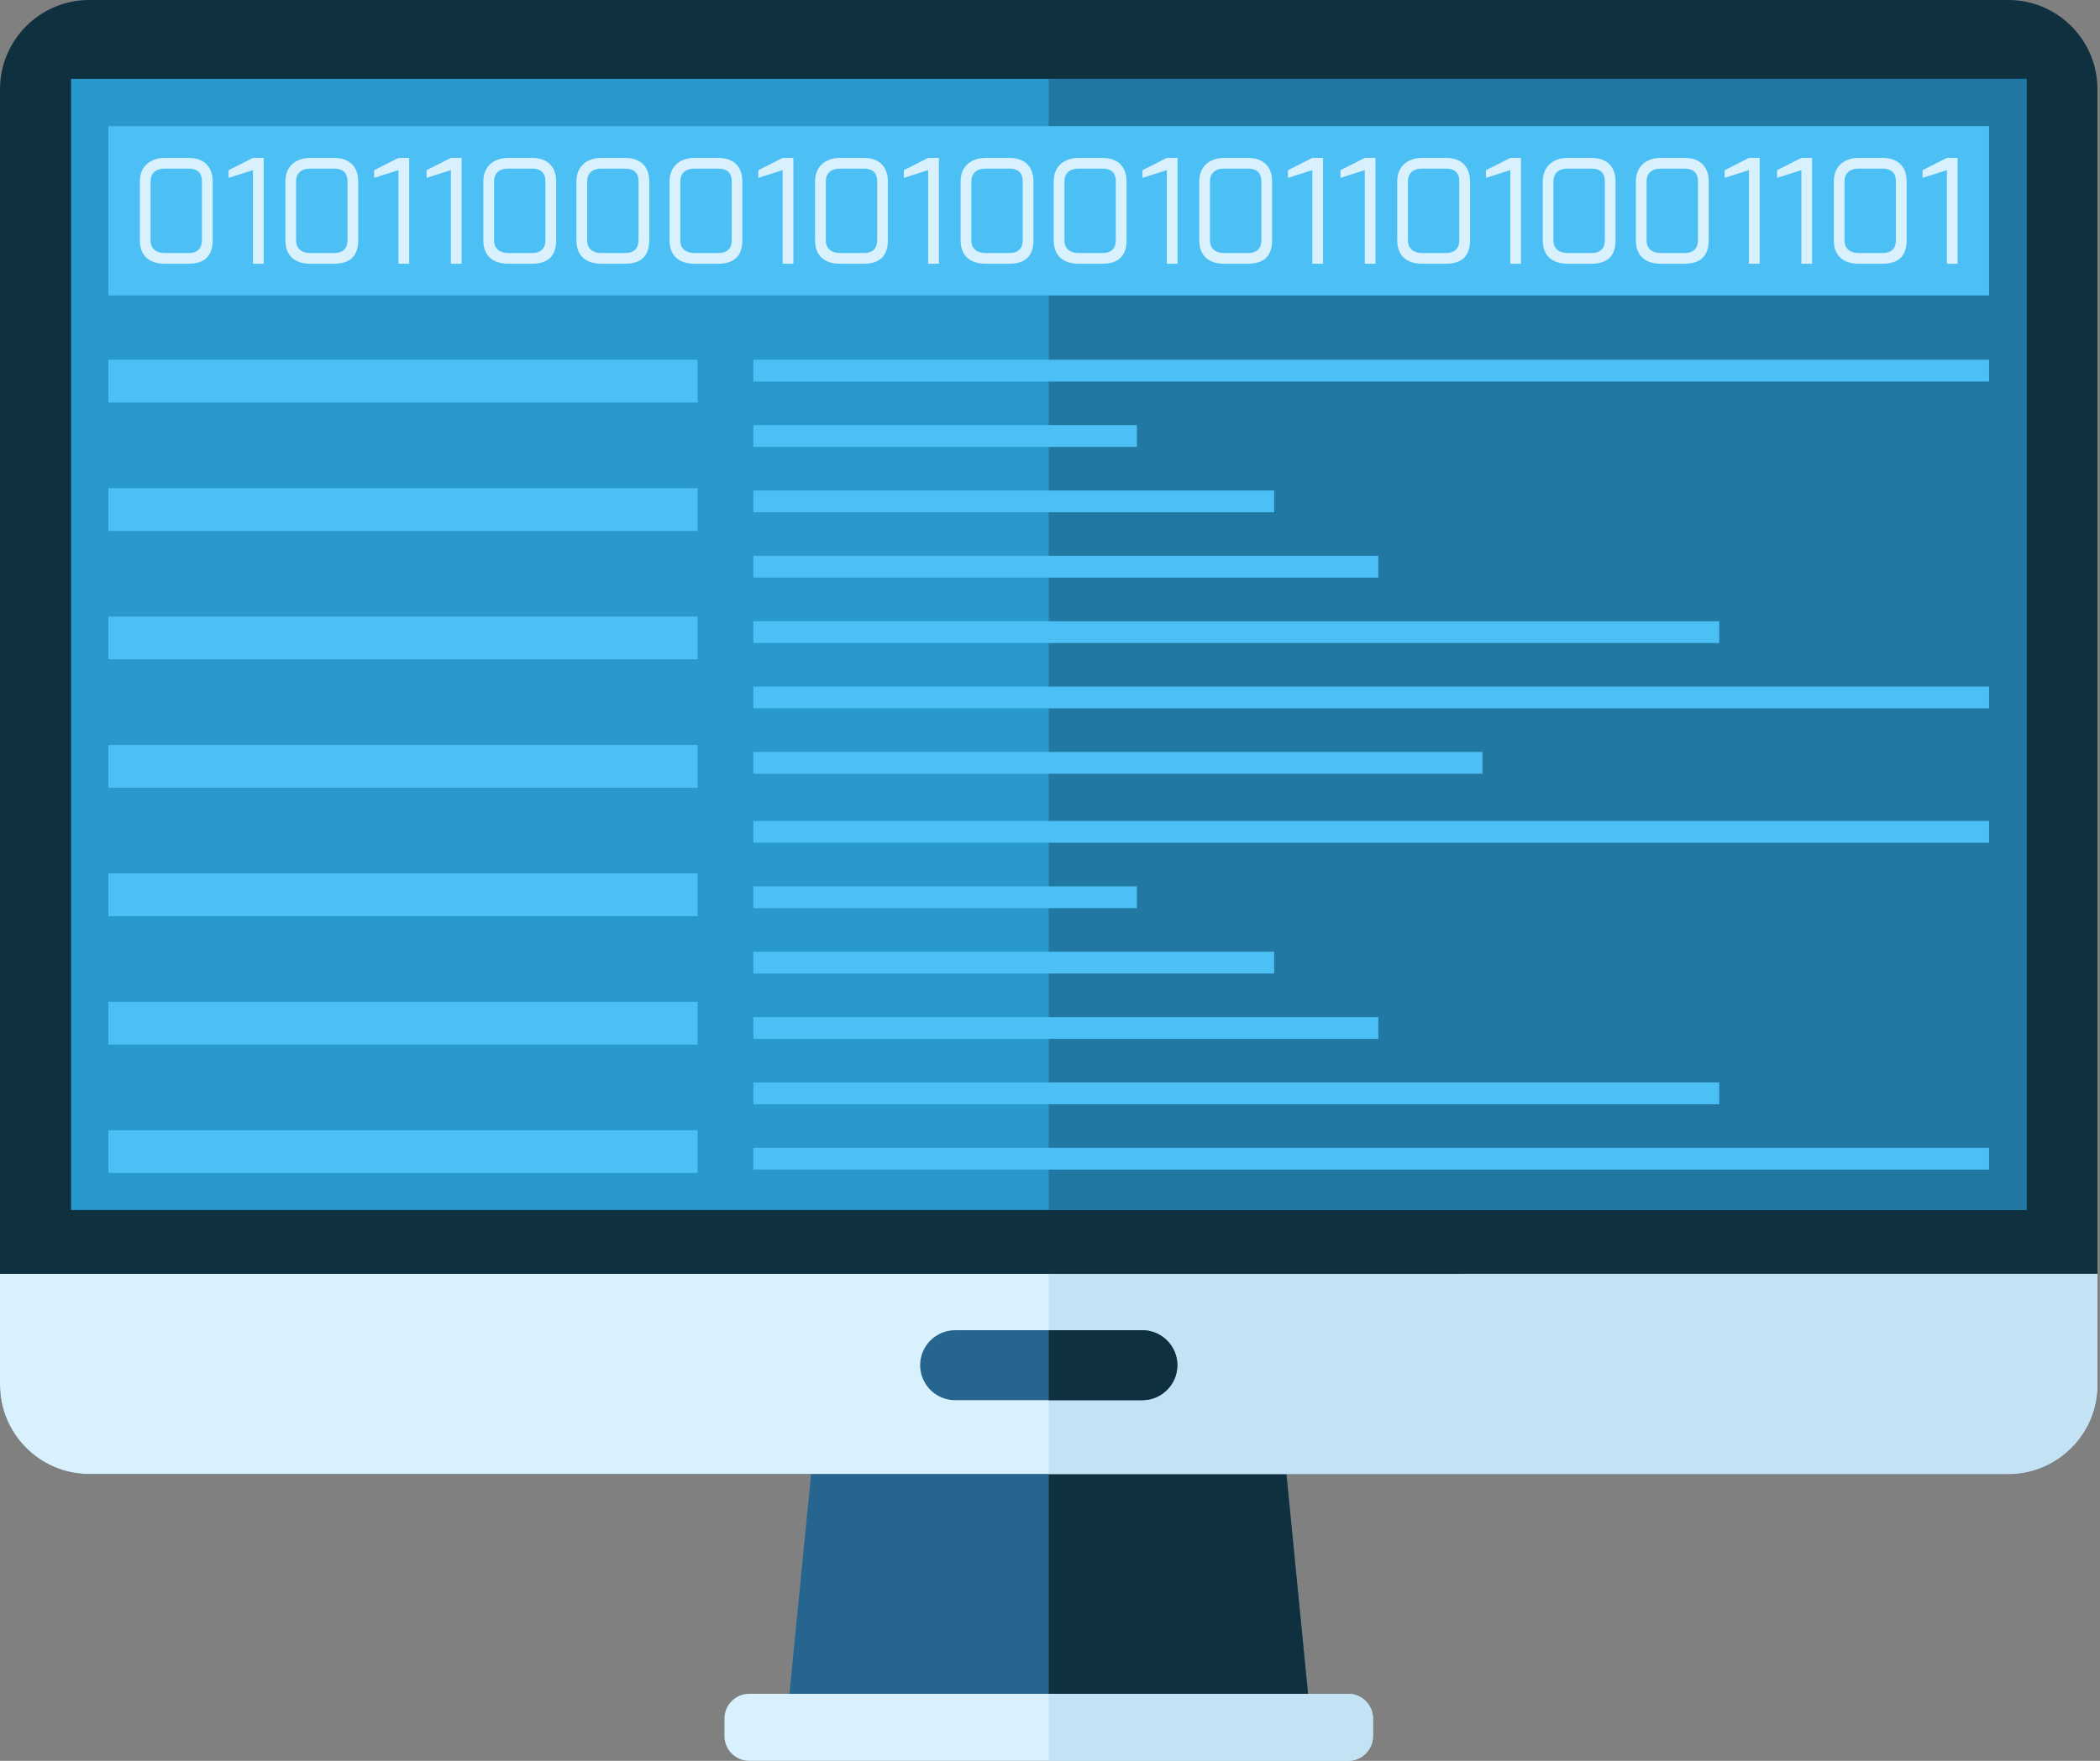 <svg width="93" height="78" viewBox="0 0 93 78" fill="none" xmlns="http://www.w3.org/2000/svg">
<rect x="0" y="0" width="93" height="78" fill="#808080" stroke="none"/>
<path fill-rule="evenodd" clip-rule="evenodd" d="M36.362 60.803H56.528L58.176 77.564H34.712L36.362 60.803Z" fill="#266590"/>
<path fill-rule="evenodd" clip-rule="evenodd" d="M46.445 60.803H56.527L58.176 77.564H46.445V60.803Z" fill="#0F303F"/>
<path fill-rule="evenodd" clip-rule="evenodd" d="M33.176 75.032H59.709C60.31 75.032 60.803 75.525 60.803 76.124V76.906C60.803 77.506 60.31 78 59.709 78H33.176C32.575 78 32.084 77.507 32.084 76.906V76.124C32.084 75.525 32.575 75.032 33.176 75.032Z" fill="#D9F1FD"/>
<path fill-rule="evenodd" clip-rule="evenodd" d="M46.445 75.032H59.711C60.312 75.032 60.804 75.525 60.804 76.124V76.906C60.804 77.506 60.312 78 59.711 78H46.445V75.032Z" fill="#C3E2F4"/>
<path fill-rule="evenodd" clip-rule="evenodd" d="M3.944 0H88.946C89.918 0 90.812 0.357 91.503 0.949C92.347 1.672 92.887 2.748 92.887 3.943V61.354C92.887 63.521 91.115 65.295 88.946 65.295H3.944C1.777 65.295 0.001 63.521 0.001 61.354V55.394V3.945C0.001 1.774 1.777 0 3.944 0Z" fill="#0F303F"/>
<path fill-rule="evenodd" clip-rule="evenodd" d="M92.886 56.43V61.354C92.886 63.521 91.114 65.295 88.945 65.295H3.943C1.775 65.295 0 63.521 0 61.354V56.43H92.886Z" fill="#D9F1FD"/>
<path fill-rule="evenodd" clip-rule="evenodd" d="M92.886 56.43V61.354C92.886 63.521 91.114 65.295 88.944 65.295H46.445V56.432L92.886 56.43Z" fill="#C3E2F4"/>
<path d="M89.744 3.493H3.146V53.6H89.744V3.493Z" fill="#2998CD"/>
<path d="M89.742 3.493H46.445V53.6H89.742V3.493Z" fill="#2178A3"/>
<path fill-rule="evenodd" clip-rule="evenodd" d="M42.297 58.926H50.592C51.444 58.926 52.141 59.623 52.141 60.475C52.141 61.327 51.444 62.025 50.592 62.025H42.297C41.446 62.025 40.749 61.327 40.749 60.475C40.749 59.623 41.444 58.926 42.297 58.926Z" fill="#266590"/>
<path fill-rule="evenodd" clip-rule="evenodd" d="M46.445 58.926H50.591C51.443 58.926 52.14 59.623 52.14 60.475C52.14 61.327 51.443 62.025 50.591 62.025H46.445V58.926Z" fill="#0F303F"/>
<path d="M88.088 5.588H4.801V13.088H88.088V5.588Z" fill="#4CBFF5"/>
<path d="M30.896 15.936H4.801V17.831H30.896V15.936Z" fill="#4CBFF5"/>
<path d="M30.896 21.625H4.801V23.52H30.896V21.625Z" fill="#4CBFF5"/>
<path d="M30.896 27.312H4.801V29.206H30.896V27.312Z" fill="#4CBFF5"/>
<path d="M30.896 33.001H4.801V34.897H30.896V33.001Z" fill="#4CBFF5"/>
<path d="M30.896 38.688H4.801V40.584H30.896V38.688Z" fill="#4CBFF5"/>
<path d="M30.896 44.376H4.801V46.271H30.896V44.376Z" fill="#4CBFF5"/>
<path d="M30.896 50.065H4.801V51.959H30.896V50.065Z" fill="#4CBFF5"/>
<path d="M88.088 15.936H33.363V16.9H88.088V15.936Z" fill="#4CBFF5"/>
<path d="M88.088 36.367H33.363V37.331H88.088V36.367Z" fill="#4CBFF5"/>
<path d="M50.348 18.831H33.363V19.796H50.348V18.831Z" fill="#4CBFF5"/>
<path d="M50.348 39.263H33.363V40.229H50.348V39.263Z" fill="#4CBFF5"/>
<path d="M56.428 21.728H33.363V22.691H56.428V21.728Z" fill="#4CBFF5"/>
<path d="M56.428 42.159H33.363V43.124H56.428V42.159Z" fill="#4CBFF5"/>
<path d="M61.041 24.622H33.363V25.587H61.041V24.622Z" fill="#4CBFF5"/>
<path d="M61.041 45.056H33.363V46.02H61.041V45.056Z" fill="#4CBFF5"/>
<path d="M76.137 27.519H33.363V28.485H76.137V27.519Z" fill="#4CBFF5"/>
<path d="M76.137 47.95H33.363V48.916H76.137V47.95Z" fill="#4CBFF5"/>
<path d="M88.088 30.415H33.363V31.378H88.088V30.415Z" fill="#4CBFF5"/>
<path d="M88.088 50.846H33.363V51.81H88.088V50.846Z" fill="#4CBFF5"/>
<path d="M65.654 33.309H33.363V34.275H65.654V33.309Z" fill="#4CBFF5"/>
<path fill-rule="evenodd" clip-rule="evenodd" d="M6.194 10.645C6.194 11.415 6.715 11.683 7.296 11.683H8.348C8.984 11.683 9.419 11.407 9.419 10.645V8.034C9.419 7.483 9.131 6.995 8.348 6.995H7.296C6.688 6.995 6.194 7.342 6.194 8.034V10.645ZM6.668 10.645V8.034C6.668 7.725 6.847 7.47 7.296 7.47H8.348C8.823 7.47 8.943 7.738 8.943 8.034V10.645C8.943 10.991 8.758 11.209 8.348 11.209H7.296C6.989 11.209 6.668 11.074 6.668 10.645ZM10.123 7.88L11.202 7.536V11.684H11.677V6.995H11.202L10.123 7.54V7.88ZM12.639 10.645C12.639 11.415 13.158 11.683 13.741 11.683H14.793C15.427 11.683 15.864 11.407 15.864 10.645V8.034C15.864 7.483 15.576 6.995 14.793 6.995H13.741C13.133 6.995 12.639 7.342 12.639 8.034V10.645ZM13.112 10.645V8.034C13.112 7.725 13.292 7.47 13.741 7.47H14.793C15.266 7.47 15.39 7.738 15.39 8.034V10.645C15.39 10.991 15.203 11.209 14.793 11.209H13.741C13.434 11.209 13.112 11.074 13.112 10.645ZM16.57 7.88L17.647 7.536V11.684H18.121V6.995H17.647L16.57 7.54V7.88ZM18.89 7.88L19.968 7.536V11.684H20.443V6.995H19.968L18.89 7.54V7.88ZM21.405 10.645C21.405 11.415 21.924 11.683 22.508 11.683H23.559C24.195 11.683 24.631 11.407 24.631 10.645V8.034C24.631 7.483 24.343 6.995 23.559 6.995H22.508C21.899 6.995 21.405 7.342 21.405 8.034V10.645ZM21.88 10.645V8.034C21.88 7.725 22.058 7.47 22.508 7.47H23.559C24.032 7.47 24.155 7.738 24.155 8.034V10.645C24.155 10.991 23.968 11.209 23.559 11.209H22.508C22.2 11.209 21.88 11.074 21.88 10.645ZM25.527 10.645C25.527 11.415 26.048 11.683 26.63 11.683H27.681C28.317 11.683 28.753 11.407 28.753 10.645V8.034C28.753 7.483 28.465 6.995 27.681 6.995H26.63C26.021 6.995 25.527 7.342 25.527 8.034V10.645ZM26.003 10.645V8.034C26.003 7.725 26.182 7.47 26.631 7.47H27.683C28.157 7.47 28.278 7.738 28.278 8.034V10.645C28.278 10.991 28.093 11.209 27.683 11.209H26.631C26.324 11.209 26.003 11.074 26.003 10.645ZM29.652 10.645C29.652 11.415 30.171 11.683 30.755 11.683H31.806C32.441 11.683 32.876 11.407 32.876 10.645V8.034C32.876 7.483 32.588 6.995 31.806 6.995H30.755C30.146 6.995 29.652 7.342 29.652 8.034V10.645ZM30.127 10.645V8.034C30.127 7.725 30.306 7.47 30.756 7.47H31.808C32.281 7.47 32.405 7.738 32.405 8.034V10.645C32.405 10.991 32.218 11.209 31.808 11.209H30.756C30.446 11.209 30.127 11.074 30.127 10.645ZM33.583 7.88L34.66 7.536V11.684H35.135V6.995H34.66L33.583 7.54V7.88ZM36.096 10.645C36.096 11.415 36.616 11.683 37.198 11.683H38.25C38.885 11.683 39.321 11.407 39.321 10.645V8.034C39.321 7.483 39.033 6.995 38.25 6.995H37.198C36.59 6.995 36.096 7.342 36.096 8.034V10.645ZM36.572 10.645V8.034C36.572 7.725 36.751 7.47 37.2 7.47H38.251C38.726 7.47 38.847 7.738 38.847 8.034V10.645C38.847 10.991 38.662 11.209 38.251 11.209H37.2C36.892 11.209 36.572 11.074 36.572 10.645ZM40.027 7.88L41.105 7.536V11.684H41.58V6.995H41.105L40.027 7.54V7.88ZM42.542 10.645C42.542 11.415 43.061 11.683 43.645 11.683H44.696C45.332 11.683 45.767 11.407 45.767 10.645V8.034C45.767 7.483 45.48 6.995 44.696 6.995H43.645C43.036 6.995 42.542 7.342 42.542 8.034V10.645ZM43.017 10.645V8.034C43.017 7.725 43.196 7.47 43.645 7.47H44.696C45.169 7.47 45.292 7.738 45.292 8.034V10.645C45.292 10.991 45.105 11.209 44.696 11.209H43.645C43.337 11.209 43.017 11.074 43.017 10.645ZM46.664 10.645C46.664 11.415 47.185 11.683 47.767 11.683H48.818C49.454 11.683 49.89 11.407 49.89 10.645V8.034C49.89 7.483 49.602 6.995 48.818 6.995H47.767C47.158 6.995 46.664 7.342 46.664 8.034V10.645ZM47.14 10.645V8.034C47.14 7.725 47.319 7.47 47.768 7.47H48.82C49.294 7.47 49.415 7.738 49.415 8.034V10.645C49.415 10.991 49.23 11.209 48.82 11.209H47.768C47.461 11.209 47.14 11.074 47.14 10.645ZM50.595 7.88L51.674 7.536V11.684H52.148V6.995H51.674L50.595 7.54V7.88ZM53.111 10.645C53.111 11.415 53.63 11.683 54.213 11.683H55.265C55.9 11.683 56.336 11.407 56.336 10.645V8.034C56.336 7.483 56.048 6.995 55.265 6.995H54.213C53.604 6.995 53.111 7.342 53.111 8.034V10.645ZM53.585 10.645V8.034C53.585 7.725 53.764 7.47 54.213 7.47H55.265C55.738 7.47 55.86 7.738 55.86 8.034V10.645C55.86 10.991 55.674 11.209 55.265 11.209H54.213C53.906 11.209 53.585 11.074 53.585 10.645ZM57.04 7.88L58.117 7.536V11.684H58.592V6.995H58.117L57.04 7.54V7.88ZM59.363 7.88L60.44 7.536V11.684H60.915V6.995H60.44L59.363 7.54V7.88ZM61.877 10.645C61.877 11.415 62.396 11.683 62.979 11.683H64.031C64.667 11.683 65.102 11.407 65.102 10.645V8.034C65.102 7.483 64.814 6.995 64.031 6.995H62.979C62.371 6.995 61.877 7.342 61.877 8.034V10.645ZM62.351 10.645V8.034C62.351 7.725 62.53 7.47 62.979 7.47H64.031C64.504 7.47 64.626 7.738 64.626 8.034V10.645C64.626 10.991 64.44 11.209 64.031 11.209H62.979C62.672 11.209 62.351 11.074 62.351 10.645ZM65.806 7.88L66.885 7.536V11.684H67.358V6.995H66.885L65.806 7.54V7.88ZM68.322 10.645C68.322 11.415 68.841 11.683 69.424 11.683H70.476C71.11 11.683 71.547 11.407 71.547 10.645V8.034C71.547 7.483 71.258 6.995 70.476 6.995H69.424C68.816 6.995 68.322 7.342 68.322 8.034V10.645ZM68.795 10.645V8.034C68.795 7.725 68.974 7.47 69.424 7.47H70.476C70.949 7.47 71.071 7.738 71.071 8.034V10.645C71.071 10.991 70.885 11.209 70.476 11.209H69.424C69.115 11.209 68.795 11.074 68.795 10.645ZM72.445 10.645C72.445 11.415 72.965 11.683 73.548 11.683H74.6C75.235 11.683 75.671 11.407 75.671 10.645V8.034C75.671 7.483 75.383 6.995 74.6 6.995H73.548C72.939 6.995 72.445 7.342 72.445 8.034V10.645ZM72.92 10.645V8.034C72.92 7.725 73.099 7.47 73.548 7.47H74.6C75.073 7.47 75.196 7.738 75.196 8.034V10.645C75.196 10.991 75.01 11.209 74.6 11.209H73.548C73.24 11.209 72.92 11.074 72.92 10.645ZM76.376 7.88L77.454 7.536V11.684H77.928V6.995H77.454L76.376 7.54V7.88ZM78.698 7.88L79.775 7.536V11.684H80.249V6.995H79.775L78.698 7.54V7.88ZM81.212 10.645C81.212 11.415 81.731 11.683 82.314 11.683H83.366C84.001 11.683 84.437 11.407 84.437 10.645V8.034C84.437 7.483 84.149 6.995 83.366 6.995H82.314C81.705 6.995 81.212 7.342 81.212 8.034V10.645ZM81.686 10.645V8.034C81.686 7.725 81.865 7.47 82.314 7.47H83.366C83.839 7.47 83.961 7.738 83.961 8.034V10.645C83.961 10.991 83.775 11.209 83.366 11.209H82.314C82.007 11.209 81.686 11.074 81.686 10.645ZM85.141 7.88L86.22 7.536V11.684H86.693V6.995H86.22L85.141 7.54V7.88Z" fill="#D9F1FD"/>
</svg>
